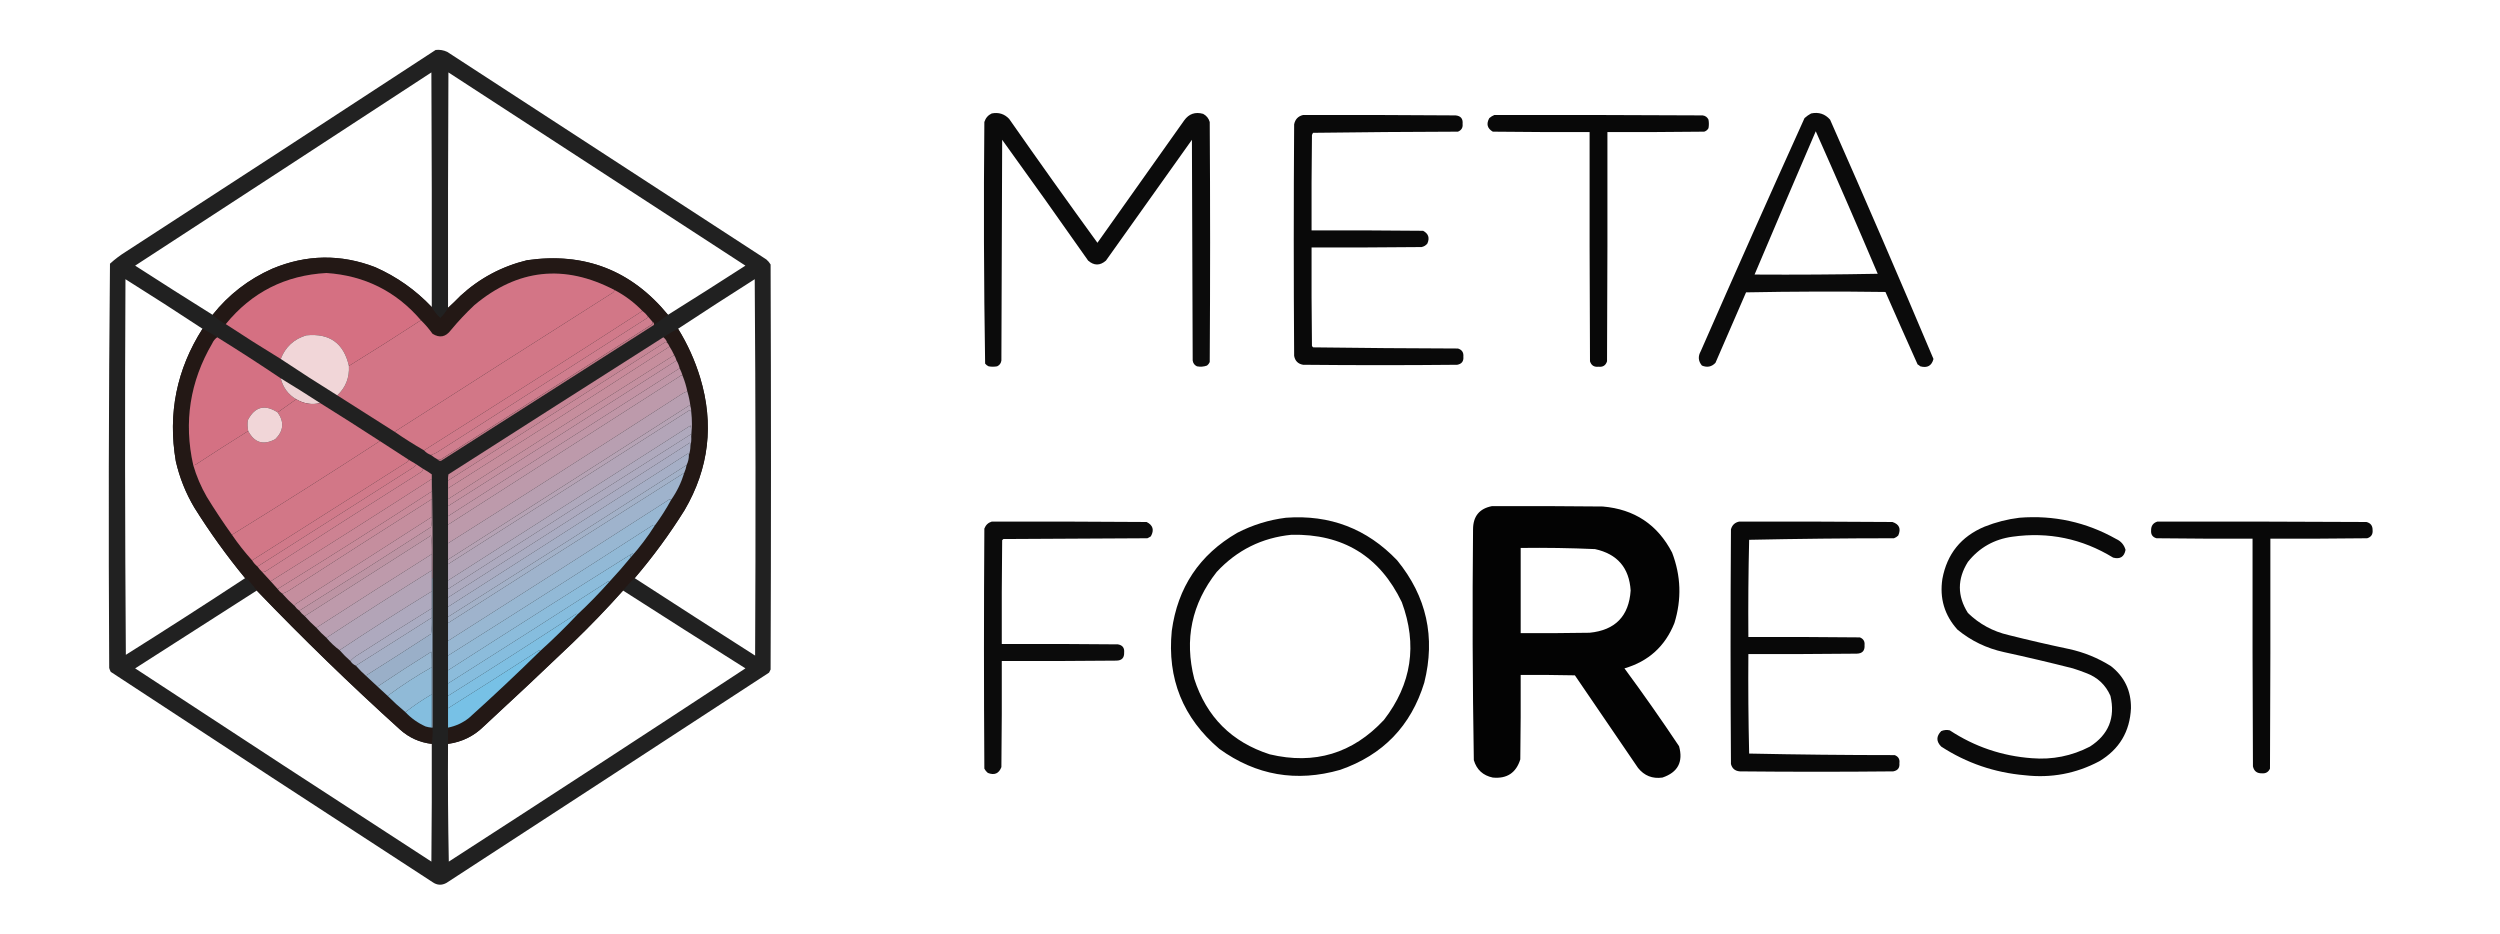 <?xml version="1.0" encoding="UTF-8"?>
<!DOCTYPE svg PUBLIC "-//W3C//DTD SVG 1.1//EN" "http://www.w3.org/Graphics/SVG/1.1/DTD/svg11.dtd">
<svg xmlns="http://www.w3.org/2000/svg" version="1.1" width="3228px" height="1206px" style="shape-rendering:geometricPrecision; text-rendering:geometricPrecision; image-rendering:optimizeQuality; fill-rule:evenodd; clip-rule:evenodd" xmlns:xlink="http://www.w3.org/1999/xlink">
<g><path style="opacity:0.871" fill="#000000" d="M 562.5,64.5 C 567.777,63.931 572.777,64.764 577.5,67C 714.833,156.333 852.167,245.667 989.5,335C 991.709,336.873 993.542,339.04 995,341.5C 995.667,515.833 995.667,690.167 995,864.5C 994.333,865.833 993.667,867.167 993,868.5C 854.252,959.124 715.419,1049.62 576.5,1140C 570.33,1143.42 564.33,1143.09 558.5,1139C 419.744,1048.87 281.244,958.373 143,867.5C 142.138,865.913 141.471,864.246 141,862.5C 140.004,688.445 140.337,514.445 142,340.5C 148.308,334.749 155.141,329.582 162.5,325C 296.069,238.392 429.402,151.558 562.5,64.5 Z M 557.5,396.5 C 536.63,374.469 512.296,357.302 484.5,345C 439.94,327.829 395.607,328.496 351.5,347C 320.913,360.608 295.247,380.442 274.5,406.5C 241.054,385.605 207.721,364.438 174.5,343C 302.085,259.958 429.585,176.791 557,93.5C 557.5,194.499 557.667,295.499 557.5,396.5 Z M 862.5,406.5 C 815.217,348.899 754.55,325.399 680.5,336C 647.761,344.032 619.094,359.365 594.5,382C 589.298,387.37 583.965,392.536 578.5,397.5C 578.333,296.166 578.5,194.833 579,93.5C 706.833,176.667 834.667,259.833 962.5,343C 929.279,364.438 895.946,385.605 862.5,406.5 Z M 261.5,424.5 C 228.028,477.025 216.528,534.025 227,595.5C 231.868,616.775 239.868,636.775 251,655.5C 270.892,687.304 292.725,717.638 316.5,746.5C 265.571,779.974 214.238,812.974 162.5,845.5C 161.333,683.834 161.167,522.168 162,360.5C 195.486,381.484 228.653,402.817 261.5,424.5 Z M 819.5,746.5 C 843.19,718.794 864.69,689.461 884,658.5C 915.501,604.505 922.168,547.505 904,487.5C 897.194,465.225 887.694,444.225 875.5,424.5C 908.265,402.942 941.265,381.608 974.5,360.5C 975.667,522.499 975.833,684.499 975,846.5C 922.992,813.304 871.159,779.97 819.5,746.5 Z M 331.5,762.5 C 391.063,824.563 452.729,884.397 516.5,942C 528.171,952.501 541.838,958.667 557.5,960.5C 557.667,1011.17 557.5,1061.83 557,1112.5C 429.244,1029.71 301.744,946.54 174.5,863C 226.898,829.476 279.231,795.976 331.5,762.5 Z M 804.5,762.5 C 857.015,796.171 909.682,829.671 962.5,863C 835.175,946.664 707.508,1029.83 579.5,1112.5C 578.5,1061.84 578.167,1011.17 578.5,960.5C 596.357,958.071 611.69,950.571 624.5,938C 663.135,902.366 701.468,866.366 739.5,830C 762.098,808.238 783.765,785.738 804.5,762.5 Z"/></g>
<g><path style="opacity:0.956" fill="#000000" d="M 1280.5,146.5 C 1289.4,144.738 1296.9,147.071 1303,153.5C 1340.51,207.185 1378.51,260.519 1417,313.5C 1454.33,260.833 1491.67,208.167 1529,155.5C 1535.13,146.967 1543.29,144.133 1553.5,147C 1557.82,149.315 1560.65,152.815 1562,157.5C 1562.67,260.833 1562.67,364.167 1562,467.5C 1561.22,469.286 1560.05,470.786 1558.5,472C 1554.29,473.534 1549.96,473.867 1545.5,473C 1542.34,471.52 1540.5,469.02 1540,465.5C 1539.67,370.5 1539.33,275.5 1539,180.5C 1502,232.5 1465,284.5 1428,336.5C 1420.33,343.167 1412.67,343.167 1405,336.5C 1368.39,284.222 1331.39,232.222 1294,180.5C 1293.67,275.5 1293.33,370.5 1293,465.5C 1292.5,469.02 1290.66,471.52 1287.5,473C 1283.83,473.667 1280.17,473.667 1276.5,473C 1274.71,472.215 1273.21,471.049 1272,469.5C 1270.34,365.581 1270,261.581 1271,157.5C 1272.63,152.382 1275.79,148.715 1280.5,146.5 Z"/></g>
<g><path style="opacity:0.955" fill="#000000" d="M 2338.5,146.5 C 2348.34,144.428 2356.51,147.094 2363,154.5C 2408.38,257.141 2452.88,360.141 2496.5,463.5C 2494.21,472.319 2488.54,475.486 2479.5,473C 2478.42,472.044 2477.25,471.211 2476,470.5C 2462.02,439.377 2448.19,408.21 2434.5,377C 2374.5,376.167 2314.5,376.333 2254.5,377.5C 2241.33,407.833 2228.17,438.167 2215,468.5C 2210.05,473.685 2204.22,474.851 2197.5,472C 2192.74,466.29 2192.24,460.123 2196,453.5C 2240.09,352.882 2284.76,252.549 2330,152.5C 2332.67,150.098 2335.5,148.098 2338.5,146.5 Z M 2344.5,169.5 C 2371.65,230.48 2398.32,291.813 2424.5,353.5C 2371.5,354.5 2318.5,354.833 2265.5,354.5C 2291.64,292.751 2317.97,231.085 2344.5,169.5 Z"/></g>
<g><path style="opacity:0.964" fill="#000000" d="M 1682.5,148.5 C 1748.17,148.333 1813.83,148.5 1879.5,149C 1886.16,149.663 1889.16,153.329 1888.5,160C 1889.03,164.809 1887.03,168.143 1882.5,170C 1820.13,170.17 1757.79,170.67 1695.5,171.5C 1694.75,172.376 1694.25,173.376 1694,174.5C 1693.5,215.499 1693.33,256.499 1693.5,297.5C 1741.5,297.333 1789.5,297.5 1837.5,298C 1844.41,301.676 1846.25,307.176 1843,314.5C 1841.05,316.894 1838.55,318.394 1835.5,319C 1788.17,319.5 1740.83,319.667 1693.5,319.5C 1693.33,361.835 1693.5,404.168 1694,446.5C 1694.31,447.308 1694.81,447.975 1695.5,448.5C 1757.79,449.33 1820.13,449.83 1882.5,450C 1887.64,451.573 1889.98,455.073 1889.5,460.5C 1890.03,466.47 1887.36,469.97 1881.5,471C 1815.17,471.667 1748.83,471.667 1682.5,471C 1676,469.833 1672.17,466 1671,459.5C 1670.33,359.833 1670.33,260.167 1671,160.5C 1672.34,153.996 1676.17,149.996 1682.5,148.5 Z"/></g>
<g><path style="opacity:0.965" fill="#000000" d="M 1929.5,148.5 C 2019.17,148.333 2108.83,148.5 2198.5,149C 2202.02,149.504 2204.52,151.337 2206,154.5C 2206.67,158.167 2206.67,161.833 2206,165.5C 2204.77,167.726 2202.94,169.226 2200.5,170C 2158.83,170.5 2117.17,170.667 2075.5,170.5C 2075.67,269.167 2075.5,367.834 2075,466.5C 2073.33,471.843 2069.66,474.176 2064,473.5C 2058.34,474.176 2054.67,471.843 2053,466.5C 2052.5,367.834 2052.33,269.167 2052.5,170.5C 2010.83,170.667 1969.17,170.5 1927.5,170C 1920.32,165.784 1918.82,159.951 1923,152.5C 1925.01,150.752 1927.18,149.418 1929.5,148.5 Z"/></g>
<g><path style="opacity:0.977" fill="#231815" d="M 557.5,396.5 C 560.387,401.727 564.054,406.394 568.5,410.5C 572.578,406.647 575.911,402.314 578.5,397.5C 583.965,392.536 589.298,387.37 594.5,382C 619.094,359.365 647.761,344.032 680.5,336C 754.55,325.399 815.217,348.899 862.5,406.5C 856.538,410.821 850.538,415.155 844.5,419.5C 844.771,417.62 844.104,416.287 842.5,415.5C 840.471,413.142 838.471,410.808 836.5,408.5C 834.5,405.833 832.167,403.5 829.5,401.5C 818.97,390.565 806.97,381.565 793.5,374.5C 728.701,340.653 668.368,347.153 612.5,394C 601.601,404.23 591.434,415.063 582,426.5C 575.448,435.186 567.615,436.686 558.5,431C 554.01,424.68 549.01,418.847 543.5,413.5C 511.48,376.157 470.814,355.823 421.5,352.5C 368.286,355.439 324.953,377.439 291.5,418.5C 285.269,415.225 279.603,411.225 274.5,406.5C 295.247,380.442 320.913,360.608 351.5,347C 395.607,328.496 439.94,327.829 484.5,345C 512.296,357.302 536.63,374.469 557.5,396.5 Z"/></g>
<g><path style="opacity:1" fill="#d37586" d="M 793.5,374.5 C 792.969,376.624 791.635,378.124 789.5,379C 696.015,438.329 602.682,497.829 509.5,557.5C 484.797,541.82 460.13,526.153 435.5,510.5C 446.353,500.296 451.353,487.629 450.5,472.5C 481.772,453.221 512.772,433.554 543.5,413.5C 549.01,418.847 554.01,424.68 558.5,431C 567.615,436.686 575.448,435.186 582,426.5C 591.434,415.063 601.601,404.23 612.5,394C 668.368,347.153 728.701,340.653 793.5,374.5 Z"/></g>
<g><path style="opacity:1" fill="#d57082" d="M 543.5,413.5 C 512.772,433.554 481.772,453.221 450.5,472.5C 443.886,443.181 425.552,430.014 395.5,433C 379.506,437.83 368.506,447.997 362.5,463.5C 338.561,448.887 314.894,433.887 291.5,418.5C 324.953,377.439 368.286,355.439 421.5,352.5C 470.814,355.823 511.48,376.157 543.5,413.5 Z"/></g>
<g><path style="opacity:1" fill="#d27787" d="M 793.5,374.5 C 806.97,381.565 818.97,390.565 829.5,401.5C 735.847,461.996 641.847,521.996 547.5,581.5C 534.488,573.997 521.821,565.997 509.5,557.5C 602.682,497.829 696.015,438.329 789.5,379C 791.635,378.124 792.969,376.624 793.5,374.5 Z"/></g>
<g><path style="opacity:1" fill="#d07a8a" d="M 829.5,401.5 C 832.167,403.5 834.5,405.833 836.5,408.5C 836.063,410.074 835.063,411.241 833.5,412C 744.833,468.667 656.167,525.333 567.5,582C 564.048,584.393 560.381,586.226 556.5,587.5C 552.975,586.241 549.975,584.241 547.5,581.5C 641.847,521.996 735.847,461.996 829.5,401.5 Z"/></g>
<g><path style="opacity:1" fill="#cf7e8e" d="M 836.5,408.5 C 838.471,410.808 840.471,413.142 842.5,415.5C 842.67,416.822 842.337,417.989 841.5,419C 750.833,477 660.167,535 569.5,593C 568.207,593.49 566.873,593.657 565.5,593.5C 562.291,591.735 559.291,589.735 556.5,587.5C 560.381,586.226 564.048,584.393 567.5,582C 656.167,525.333 744.833,468.667 833.5,412C 835.063,411.241 836.063,410.074 836.5,408.5 Z"/></g>
<g><path style="opacity:0.974" fill="#231815" d="M 261.5,424.5 C 268.097,427.775 274.43,431.442 280.5,435.5C 277.654,437.475 275.487,440.141 274,443.5C 245.252,492.65 237.086,544.983 249.5,600.5C 253.669,614.827 259.502,628.494 267,641.5C 277.27,658.258 288.104,674.592 299.5,690.5C 307.435,702.099 316.102,713.099 325.5,723.5C 327.372,726.582 329.705,729.249 332.5,731.5C 334.273,734.06 336.273,736.393 338.5,738.5C 342.195,742.526 345.862,746.526 349.5,750.5C 352.5,753.833 355.5,757.167 358.5,760.5C 360.167,762.833 362.167,764.833 364.5,766.5C 369.5,772.167 374.833,777.5 380.5,782.5C 382.167,784.833 384.167,786.833 386.5,788.5C 388.5,791.167 390.833,793.5 393.5,795.5C 398.167,800.833 403.167,805.833 408.5,810.5C 412.5,815.167 416.833,819.5 421.5,823.5C 426.537,829.538 432.203,834.871 438.5,839.5C 442.833,844.5 447.5,849.167 452.5,853.5C 454.219,856.219 456.553,858.219 459.5,859.5C 463.833,864.5 468.5,869.167 473.5,873.5C 478.141,877.805 482.807,882.139 487.5,886.5C 491.807,890.472 496.141,894.472 500.5,898.5C 507.841,905.841 515.508,912.841 523.5,919.5C 530.868,927.363 539.535,933.53 549.5,938C 552.117,938.822 554.784,939.322 557.5,939.5C 557.833,939.5 558.167,939.5 558.5,939.5C 558.825,946.687 558.491,953.687 557.5,960.5C 541.838,958.667 528.171,952.501 516.5,942C 452.729,884.397 391.063,824.563 331.5,762.5C 328.571,758.394 325.404,754.394 322,750.5C 320.549,748.536 318.716,747.203 316.5,746.5C 292.725,717.638 270.892,687.304 251,655.5C 239.868,636.775 231.868,616.775 227,595.5C 216.528,534.025 228.028,477.025 261.5,424.5 Z"/></g>
<g><path style="opacity:0.976" fill="#231815" d="M 875.5,424.5 C 887.694,444.225 897.194,465.225 904,487.5C 922.168,547.505 915.501,604.505 884,658.5C 864.69,689.461 843.19,718.794 819.5,746.5C 814.046,751.41 809.046,756.744 804.5,762.5C 783.765,785.738 762.098,808.238 739.5,830C 701.468,866.366 663.135,902.366 624.5,938C 611.69,950.571 596.357,958.071 578.5,960.5C 578.5,953.5 578.5,946.5 578.5,939.5C 588.509,937.495 597.509,933.329 605.5,927C 636.813,898.845 667.48,870.012 697.5,840.5C 714.136,825.531 730.136,809.864 745.5,793.5C 759.865,780.136 773.531,766.136 786.5,751.5C 796.177,741.155 805.51,730.488 814.5,719.5C 825.954,706.708 836.288,693.041 845.5,678.5C 853.246,668.016 860.246,657.016 866.5,645.5C 874.01,634.811 879.677,623.144 883.5,610.5C 884.899,607.301 885.899,603.968 886.5,600.5C 888.489,596.503 889.489,592.17 889.5,587.5C 890.795,583.733 891.461,579.733 891.5,575.5C 892.483,571.702 892.817,567.702 892.5,563.5C 893.721,552.985 893.721,542.318 892.5,531.5C 892.552,529.097 892.219,526.764 891.5,524.5C 890.673,518.031 889.34,511.698 887.5,505.5C 886.101,498.639 884.101,491.972 881.5,485.5C 880.46,481.958 879.126,478.625 877.5,475.5C 876.718,471.937 875.384,468.603 873.5,465.5C 872.773,463.046 871.773,460.713 870.5,458.5C 868.738,454.638 866.738,450.972 864.5,447.5C 863.737,445.632 862.737,443.965 861.5,442.5C 860.567,439.63 858.9,437.296 856.5,435.5C 862.597,431.398 868.93,427.731 875.5,424.5 Z"/></g>
<g><path style="opacity:1" fill="#f1d6d8" d="M 450.5,472.5 C 451.353,487.629 446.353,500.296 435.5,510.5C 410.875,495.194 386.542,479.527 362.5,463.5C 368.506,447.997 379.506,437.83 395.5,433C 425.552,430.014 443.886,443.181 450.5,472.5 Z"/></g>
<g><path style="opacity:1" fill="#c58595" d="M 856.5,435.5 C 858.9,437.296 860.567,439.63 861.5,442.5C 860.85,442.196 860.183,441.863 859.5,441.5C 765.946,501.438 672.28,561.104 578.5,620.5C 578.336,617.813 578.503,615.146 579,612.5C 671.444,553.365 763.944,494.365 856.5,435.5 Z"/></g>
<g><path style="opacity:1" fill="#be7785" d="M 842.5,415.5 C 844.104,416.287 844.771,417.62 844.5,419.5C 752.862,477.989 661.195,536.489 569.5,595C 567.86,595.348 566.527,594.848 565.5,593.5C 566.873,593.657 568.207,593.49 569.5,593C 660.167,535 750.833,477 841.5,419C 842.337,417.989 842.67,416.822 842.5,415.5 Z"/></g>
<g><path style="opacity:1" fill="#c88a9a" d="M 861.5,442.5 C 862.737,443.965 863.737,445.632 864.5,447.5C 769.514,508.996 674.181,569.996 578.5,630.5C 578.5,627.167 578.5,623.833 578.5,620.5C 672.28,561.104 765.946,501.438 859.5,441.5C 860.183,441.863 860.85,442.196 861.5,442.5 Z"/></g>
<g><path style="opacity:1" fill="#c68e9d" d="M 864.5,447.5 C 866.738,450.972 868.738,454.638 870.5,458.5C 772.917,520.079 675.583,582.079 578.5,644.5C 578.5,639.833 578.5,635.167 578.5,630.5C 674.181,569.996 769.514,508.996 864.5,447.5 Z"/></g>
<g><path style="opacity:1" fill="#c490a0" d="M 870.5,458.5 C 871.773,460.713 872.773,463.046 873.5,465.5C 775.308,528.427 676.974,591.094 578.5,653.5C 578.5,650.5 578.5,647.5 578.5,644.5C 675.583,582.079 772.917,520.079 870.5,458.5 Z"/></g>
<g><path style="opacity:1" fill="#c293a4" d="M 873.5,465.5 C 875.384,468.603 876.718,471.937 877.5,475.5C 777.664,538.917 677.997,602.584 578.5,666.5C 578.5,662.167 578.5,657.833 578.5,653.5C 676.974,591.094 775.308,528.427 873.5,465.5 Z"/></g>
<g><path style="opacity:1" fill="#d47183" d="M 280.5,435.5 C 308.21,452.682 335.544,470.349 362.5,488.5C 365.378,500.368 372.045,509.368 382.5,515.5C 374.5,521.167 366.5,526.833 358.5,532.5C 341.9,521.727 329.067,525.061 320,542.5C 319.352,547.204 319.519,551.871 320.5,556.5C 297.692,570.74 275.025,585.24 252.5,600C 251.552,600.483 250.552,600.649 249.5,600.5C 237.086,544.983 245.252,492.65 274,443.5C 275.487,440.141 277.654,437.475 280.5,435.5 Z"/></g>
<g><path style="opacity:1" fill="#c096a7" d="M 877.5,475.5 C 879.126,478.625 880.46,481.958 881.5,485.5C 880.211,484.499 878.878,484.666 877.5,486C 777.805,549.844 678.138,613.677 578.5,677.5C 578.5,673.833 578.5,670.167 578.5,666.5C 677.997,602.584 777.664,538.917 877.5,475.5 Z"/></g>
<g><path style="opacity:1" fill="#bd9aab" d="M 881.5,485.5 C 884.101,491.972 886.101,498.639 887.5,505.5C 885.407,506.045 883.407,506.878 881.5,508C 780.811,573.01 679.811,637.51 578.5,701.5C 578.5,693.5 578.5,685.5 578.5,677.5C 678.138,613.677 777.805,549.844 877.5,486C 878.878,484.666 880.211,484.499 881.5,485.5 Z"/></g>
<g><path style="opacity:1" fill="#edd3d5" d="M 362.5,488.5 C 379.64,498.906 396.64,509.572 413.5,520.5C 402.549,522.979 392.216,521.313 382.5,515.5C 372.045,509.368 365.378,500.368 362.5,488.5 Z"/></g>
<g><path style="opacity:1" fill="#b89fb1" d="M 887.5,505.5 C 889.34,511.698 890.673,518.031 891.5,524.5C 890.883,524.389 890.383,524.056 890,523.5C 786.223,589.969 682.39,656.302 578.5,722.5C 578.5,715.5 578.5,708.5 578.5,701.5C 679.811,637.51 780.811,573.01 881.5,508C 883.407,506.878 885.407,506.045 887.5,505.5 Z"/></g>
<g><path style="opacity:1" fill="#d37586" d="M 382.5,515.5 C 392.216,521.313 402.549,522.979 413.5,520.5C 439.336,536.584 465.003,552.917 490.5,569.5C 427.304,610.597 363.637,650.93 299.5,690.5C 288.104,674.592 277.27,658.258 267,641.5C 259.502,628.494 253.669,614.827 249.5,600.5C 250.552,600.649 251.552,600.483 252.5,600C 275.025,585.24 297.692,570.74 320.5,556.5C 328.484,571.77 340.151,575.27 355.5,567C 366.25,556.335 367.25,544.835 358.5,532.5C 366.5,526.833 374.5,521.167 382.5,515.5 Z"/></g>
<g><path style="opacity:1" fill="#b6a3b5" d="M 891.5,524.5 C 892.219,526.764 892.552,529.097 892.5,531.5C 891.849,530.909 891.182,530.243 890.5,529.5C 786.482,595.86 682.482,662.193 578.5,728.5C 578.5,726.5 578.5,724.5 578.5,722.5C 682.39,656.302 786.223,589.969 890,523.5C 890.383,524.056 890.883,524.389 891.5,524.5 Z"/></g>
<g><path style="opacity:1" fill="#f1d6d8" d="M 358.5,532.5 C 367.25,544.835 366.25,556.335 355.5,567C 340.151,575.27 328.484,571.77 320.5,556.5C 319.519,551.871 319.352,547.204 320,542.5C 329.067,525.061 341.9,521.727 358.5,532.5 Z"/></g>
<g><path style="opacity:1" fill="#b3a5b8" d="M 892.5,531.5 C 893.721,542.318 893.721,552.985 892.5,563.5C 892.5,562.5 892.5,561.5 892.5,560.5C 892.823,556.774 892.489,553.107 891.5,549.5C 787.149,616.193 682.816,682.86 578.5,749.5C 578.5,742.5 578.5,735.5 578.5,728.5C 682.482,662.193 786.482,595.86 890.5,529.5C 891.182,530.243 891.849,530.909 892.5,531.5 Z"/></g>
<g><path style="opacity:1" fill="#afa9bd" d="M 892.5,560.5 C 787.583,626.745 682.917,693.412 578.5,760.5C 578.5,756.833 578.5,753.167 578.5,749.5C 682.816,682.86 787.149,616.193 891.5,549.5C 892.489,553.107 892.823,556.774 892.5,560.5 Z"/></g>
<g><path style="opacity:1" fill="#adaabf" d="M 892.5,560.5 C 892.5,561.5 892.5,562.5 892.5,563.5C 892.817,567.702 892.483,571.702 891.5,575.5C 891.657,574.127 891.49,572.793 891,571.5C 786.95,638.39 682.783,705.057 578.5,771.5C 578.5,767.833 578.5,764.167 578.5,760.5C 682.917,693.412 787.583,626.745 892.5,560.5 Z"/></g>
<g><path style="opacity:1" fill="#d27787" d="M 490.5,569.5 C 502.856,577.534 515.189,585.534 527.5,593.5C 527.586,594.496 527.252,595.329 526.5,596C 459.444,638.521 392.444,681.021 325.5,723.5C 316.102,713.099 307.435,702.099 299.5,690.5C 363.637,650.93 427.304,610.597 490.5,569.5 Z"/></g>
<g><path style="opacity:1" fill="#aaacc2" d="M 891.5,575.5 C 891.461,579.733 890.795,583.733 889.5,587.5C 889.483,585.972 888.816,585.472 887.5,586C 784.472,651.844 681.472,717.677 578.5,783.5C 578.5,779.5 578.5,775.5 578.5,771.5C 682.783,705.057 786.95,638.39 891,571.5C 891.49,572.793 891.657,574.127 891.5,575.5 Z"/></g>
<g><path style="opacity:1" fill="#a6afc6" d="M 889.5,587.5 C 889.489,592.17 888.489,596.503 886.5,600.5C 784.083,666.255 681.417,731.588 578.5,796.5C 578.5,792.167 578.5,787.833 578.5,783.5C 681.472,717.677 784.472,651.844 887.5,586C 888.816,585.472 889.483,585.972 889.5,587.5 Z"/></g>
<g><path style="opacity:1" fill="#d07a8a" d="M 527.5,593.5 C 530.833,595.5 534.167,597.5 537.5,599.5C 536.043,601.785 534.043,603.618 531.5,605C 465.138,647.177 398.805,689.344 332.5,731.5C 329.705,729.249 327.372,726.582 325.5,723.5C 392.444,681.021 459.444,638.521 526.5,596C 527.252,595.329 527.586,594.496 527.5,593.5 Z"/></g>
<g><path style="opacity:1" fill="#cf7e8e" d="M 537.5,599.5 C 540.5,601.5 543.5,603.5 546.5,605.5C 545.972,606.721 545.305,607.887 544.5,609C 476.899,651.605 409.565,694.605 342.5,738C 341.207,738.49 339.873,738.657 338.5,738.5C 336.273,736.393 334.273,734.06 332.5,731.5C 398.805,689.344 465.138,647.177 531.5,605C 534.043,603.618 536.043,601.785 537.5,599.5 Z"/></g>
<g><path style="opacity:1" fill="#a3b1c8" d="M 886.5,600.5 C 885.899,603.968 884.899,607.301 883.5,610.5C 781.692,674.906 680.026,739.573 578.5,804.5C 578.5,801.833 578.5,799.167 578.5,796.5C 681.417,731.588 784.083,666.255 886.5,600.5 Z"/></g>
<g><path style="opacity:1" fill="#cd8292" d="M 546.5,605.5 C 550.336,607.584 554.003,609.917 557.5,612.5C 557.5,614.5 557.5,616.5 557.5,618.5C 488.432,663.027 419.099,707.027 349.5,750.5C 345.862,746.526 342.195,742.526 338.5,738.5C 339.873,738.657 341.207,738.49 342.5,738C 409.565,694.605 476.899,651.605 544.5,609C 545.305,607.887 545.972,606.721 546.5,605.5 Z"/></g>
<g><path style="opacity:1" fill="#9fb3cc" d="M 883.5,610.5 C 879.677,623.144 874.01,634.811 866.5,645.5C 865.279,644.535 863.946,644.702 862.5,646C 767.975,706.76 673.308,767.26 578.5,827.5C 578.5,819.833 578.5,812.167 578.5,804.5C 680.026,739.573 781.692,674.906 883.5,610.5 Z"/></g>
<g><path style="opacity:1" fill="#ca8797" d="M 557.5,618.5 C 557.5,623.833 557.5,629.167 557.5,634.5C 491.601,677.277 425.267,719.277 358.5,760.5C 355.5,757.167 352.5,753.833 349.5,750.5C 419.099,707.027 488.432,663.027 557.5,618.5 Z"/></g>
<g><path style="opacity:1" fill="#c88a9a" d="M 557.5,634.5 C 557.5,637.833 557.5,641.167 557.5,644.5C 496.692,683.073 436.025,721.907 375.5,761C 372.048,763.393 368.381,765.226 364.5,766.5C 362.167,764.833 360.167,762.833 358.5,760.5C 425.267,719.277 491.601,677.277 557.5,634.5 Z"/></g>
<g><path style="opacity:1" fill="#98b7d2" d="M 866.5,645.5 C 860.246,657.016 853.246,668.016 845.5,678.5C 844.279,677.535 842.946,677.702 841.5,679C 754.116,735.354 666.449,791.187 578.5,846.5C 578.5,840.167 578.5,833.833 578.5,827.5C 673.308,767.26 767.975,706.76 862.5,646C 863.946,644.702 865.279,644.535 866.5,645.5 Z"/></g>
<g><path style="opacity:1" fill="#c58e9e" d="M 557.5,644.5 C 557.5,652.167 557.5,659.833 557.5,667.5C 498.985,705.171 440.318,742.671 381.5,780C 380.748,780.671 380.414,781.504 380.5,782.5C 374.833,777.5 369.5,772.167 364.5,766.5C 368.381,765.226 372.048,763.393 375.5,761C 436.025,721.907 496.692,683.073 557.5,644.5 Z"/></g>
<g><path style="opacity:0.987" fill="#000000" d="M 1926.5,653.5 C 1974.17,653.333 2021.83,653.5 2069.5,654C 2110.38,657.505 2140.21,677.338 2159,713.5C 2170.49,743.469 2171.49,773.803 2162,804.5C 2150.02,834.479 2128.52,853.979 2097.5,863C 2121.78,895.947 2145.28,929.447 2168,963.5C 2173.6,983.806 2166.43,997.306 2146.5,1004C 2133.6,1005.8 2123.1,1001.63 2115,991.5C 2087.83,951.667 2060.67,911.833 2033.5,872C 2010.17,871.5 1986.84,871.333 1963.5,871.5C 1963.67,907.835 1963.5,944.168 1963,980.5C 1957.59,997.899 1945.75,1005.73 1927.5,1004C 1914.85,1001.35 1906.69,993.851 1903,981.5C 1901.35,882.196 1901.01,782.863 1902,683.5C 1902.04,666.647 1910.2,656.647 1926.5,653.5 Z M 1963.5,707.5 C 1995.52,707.095 2027.52,707.595 2059.5,709C 2088.31,715.303 2103.64,733.137 2105.5,762.5C 2103.27,795.566 2085.6,813.732 2052.5,817C 2022.84,817.5 1993.17,817.667 1963.5,817.5C 1963.5,780.833 1963.5,744.167 1963.5,707.5 Z"/></g>
<g><path style="opacity:1" fill="#c393a4" d="M 557.5,667.5 C 557.826,671.884 557.492,676.217 556.5,680.5C 500.066,716.948 443.399,752.948 386.5,788.5C 384.167,786.833 382.167,784.833 380.5,782.5C 380.414,781.504 380.748,780.671 381.5,780C 440.318,742.671 498.985,705.171 557.5,667.5 Z"/></g>
<g><path style="opacity:0.96" fill="#000000" d="M 1660.5,668.5 C 1717.17,664.326 1765,682.66 1804,723.5C 1842.06,770.121 1853.73,822.788 1839,881.5C 1821.86,937.307 1785.69,974.807 1730.5,994C 1673.96,1010.24 1621.96,1001.24 1574.5,967C 1527.41,927.105 1506.91,876.271 1513,814.5C 1520.61,758.404 1548.78,716.237 1597.5,688C 1617.47,677.73 1638.47,671.23 1660.5,668.5 Z M 1667.5,690.5 C 1733.91,689.099 1781.41,718.099 1810,777.5C 1830.37,832.564 1822.71,883.231 1787,929.5C 1746.58,972.903 1697.41,987.736 1639.5,974C 1590.36,958.193 1557.86,925.693 1542,876.5C 1529.05,825.568 1538.72,779.568 1571,738.5C 1597.14,710.345 1629.31,694.345 1667.5,690.5 Z"/></g>
<g><path style="opacity:0.96" fill="#000000" d="M 2607.5,668.5 C 2652.05,664.974 2693.71,674.141 2732.5,696C 2738.67,698.834 2742.67,703.501 2744.5,710C 2742.8,719.018 2737.47,722.351 2728.5,720C 2688.39,695.474 2645.06,686.474 2598.5,693C 2574.87,696.223 2555.71,707.056 2541,725.5C 2527.1,747.581 2527.1,769.581 2541,791.5C 2555.76,805.803 2573.26,815.303 2593.5,820C 2619.38,826.509 2645.38,832.509 2671.5,838C 2690.83,842.217 2708.83,849.551 2725.5,860C 2743.13,873.771 2751.8,891.938 2751.5,914.5C 2750.08,944.736 2736.41,967.569 2710.5,983C 2680.42,998.904 2648.42,1004.9 2614.5,1001C 2575.33,997.612 2539.33,985.278 2506.5,964C 2499.93,957.368 2499.93,950.701 2506.5,944C 2510.04,942.496 2513.71,942.163 2517.5,943C 2549.66,964.166 2585,976.166 2623.5,979C 2649.98,981.171 2674.98,976.171 2698.5,964C 2722.68,948.469 2731.51,926.636 2725,898.5C 2718.76,884.267 2708.26,874.433 2693.5,869C 2687.91,866.803 2682.24,864.803 2676.5,863C 2646.96,855.491 2617.29,848.491 2587.5,842C 2565.07,837.095 2545.07,827.428 2527.5,813C 2510.72,794.386 2504.22,772.552 2508,747.5C 2513.96,715.198 2532.13,692.698 2562.5,680C 2577.12,674.182 2592.12,670.349 2607.5,668.5 Z"/></g>
<g><path style="opacity:0.956" fill="#000000" d="M 1280.5,673.5 C 1347.17,673.333 1413.83,673.5 1480.5,674C 1488.72,678.107 1490.55,684.273 1486,692.5C 1484.58,693.46 1483.08,694.293 1481.5,695C 1419.5,695.333 1357.5,695.667 1295.5,696C 1295,696.5 1294.5,697 1294,697.5C 1293.5,742.165 1293.33,786.832 1293.5,831.5C 1343.5,831.333 1393.5,831.5 1443.5,832C 1449.38,833.047 1452.05,836.547 1451.5,842.5C 1451.78,849.387 1448.45,852.887 1441.5,853C 1392.17,853.5 1342.83,853.667 1293.5,853.5C 1293.67,899.168 1293.5,944.835 1293,990.5C 1289.81,998.842 1283.97,1001.34 1275.5,998C 1273.62,996.457 1272.12,994.624 1271,992.5C 1270.33,889.167 1270.33,785.833 1271,682.5C 1272.78,677.888 1275.94,674.888 1280.5,673.5 Z"/></g>
<g><path style="opacity:0.966" fill="#000000" d="M 2245.5,673.5 C 2311.5,673.333 2377.5,673.5 2443.5,674C 2452.36,676.895 2454.86,682.728 2451,691.5C 2449.42,693.041 2447.59,694.208 2445.5,695C 2383.08,695.007 2320.75,695.674 2258.5,697C 2257.5,738.761 2257.17,780.594 2257.5,822.5C 2305.5,822.333 2353.5,822.5 2401.5,823C 2406.03,824.857 2408.03,828.191 2407.5,833C 2408.02,840.144 2404.69,843.811 2397.5,844C 2350.83,844.5 2304.17,844.667 2257.5,844.5C 2257.17,887.406 2257.5,930.239 2258.5,973C 2321.08,974.326 2383.75,974.993 2446.5,975C 2451.24,976.911 2453.24,980.411 2452.5,985.5C 2453.1,991.409 2450.43,994.909 2444.5,996C 2378.5,996.667 2312.5,996.667 2246.5,996C 2240.35,995.524 2236.52,992.357 2235,986.5C 2234.33,885.5 2234.33,784.5 2235,683.5C 2236.51,678.009 2240.01,674.676 2245.5,673.5 Z"/></g>
<g><path style="opacity:0.965" fill="#000000" d="M 2785.5,673.5 C 2875.5,673.333 2965.5,673.5 3055.5,674C 3060.92,675.309 3063.58,678.809 3063.5,684.5C 3063.98,689.927 3061.64,693.427 3056.5,695C 3014.83,695.5 2973.17,695.667 2931.5,695.5C 2931.67,794.501 2931.5,893.501 2931,992.5C 2928.93,996.953 2925.43,998.953 2920.5,998.5C 2914.16,998.658 2910.33,995.658 2909,989.5C 2908.5,891.501 2908.33,793.501 2908.5,695.5C 2867.17,695.667 2825.83,695.5 2784.5,695C 2779.46,693.604 2777.13,690.271 2777.5,685C 2777.37,679.072 2780.03,675.239 2785.5,673.5 Z"/></g>
<g><path style="opacity:1" fill="#92b9d6" d="M 845.5,678.5 C 836.288,693.041 825.954,706.708 814.5,719.5C 814.389,718.883 814.056,718.383 813.5,718C 815.167,717 816.5,715.667 817.5,714C 737.654,763.94 657.988,814.44 578.5,865.5C 578.5,859.167 578.5,852.833 578.5,846.5C 666.449,791.187 754.116,735.354 841.5,679C 842.946,677.702 844.279,677.535 845.5,678.5 Z"/></g>
<g><path style="opacity:1" fill="#bd94a4" d="M 557.5,612.5 C 558.499,656.997 558.832,701.664 558.5,746.5C 558.167,746.5 557.833,746.5 557.5,746.5C 557.5,743.167 557.5,739.833 557.5,736.5C 557.5,729.5 557.5,722.5 557.5,715.5C 557.831,707.472 557.498,699.472 556.5,691.5C 502.149,726.193 447.816,760.86 393.5,795.5C 390.833,793.5 388.5,791.167 386.5,788.5C 443.399,752.948 500.066,716.948 556.5,680.5C 557.492,676.217 557.826,671.884 557.5,667.5C 557.5,659.833 557.5,652.167 557.5,644.5C 557.5,641.167 557.5,637.833 557.5,634.5C 557.5,629.167 557.5,623.833 557.5,618.5C 557.5,616.5 557.5,614.5 557.5,612.5 Z"/></g>
<g><path style="opacity:1" fill="#be9aab" d="M 557.5,715.5 C 507.664,746.917 457.997,778.584 408.5,810.5C 403.167,805.833 398.167,800.833 393.5,795.5C 447.816,760.86 502.149,726.193 556.5,691.5C 557.498,699.472 557.831,707.472 557.5,715.5 Z"/></g>
<g><path style="opacity:1" fill="#b99fb1" d="M 557.5,715.5 C 557.5,722.5 557.5,729.5 557.5,736.5C 511.819,765.004 466.486,794.004 421.5,823.5C 416.833,819.5 412.5,815.167 408.5,810.5C 457.997,778.584 507.664,746.917 557.5,715.5 Z"/></g>
<g><path style="opacity:1" fill="#8cbcdb" d="M 814.5,719.5 C 805.51,730.488 796.177,741.155 786.5,751.5C 786.44,750.957 786.107,750.624 785.5,750.5C 716.641,794.76 647.641,838.76 578.5,882.5C 578.5,876.833 578.5,871.167 578.5,865.5C 657.988,814.44 737.654,763.94 817.5,714C 816.5,715.667 815.167,717 813.5,718C 814.056,718.383 814.389,718.883 814.5,719.5 Z"/></g>
<g><path style="opacity:1" fill="#b3a4b7" d="M 557.5,736.5 C 557.5,739.833 557.5,743.167 557.5,746.5C 557.5,752.167 557.5,757.833 557.5,763.5C 517.317,788.088 477.65,813.421 438.5,839.5C 432.203,834.871 426.537,829.538 421.5,823.5C 466.486,794.004 511.819,765.004 557.5,736.5 Z"/></g>
<g><path style="opacity:1" fill="#86bdde" d="M 786.5,751.5 C 773.531,766.136 759.865,780.136 745.5,793.5C 745.103,792.475 744.437,792.308 743.5,793C 688.811,828.676 633.811,863.843 578.5,898.5C 578.5,893.167 578.5,887.833 578.5,882.5C 647.641,838.76 716.641,794.76 785.5,750.5C 786.107,750.624 786.44,750.957 786.5,751.5 Z"/></g>
<g><path style="opacity:1" fill="#aea9be" d="M 557.5,763.5 C 557.5,770.833 557.5,778.167 557.5,785.5C 525.388,805.395 493.388,825.562 461.5,846C 457.988,848.061 454.988,850.561 452.5,853.5C 447.5,849.167 442.833,844.5 438.5,839.5C 477.65,813.421 517.317,788.088 557.5,763.5 Z"/></g>
<g><path style="opacity:1" fill="#aaacc2" d="M 557.5,785.5 C 557.5,789.5 557.5,793.5 557.5,797.5C 524.833,818.167 492.167,838.833 459.5,859.5C 456.553,858.219 454.219,856.219 452.5,853.5C 454.988,850.561 457.988,848.061 461.5,846C 493.388,825.562 525.388,805.395 557.5,785.5 Z"/></g>
<g><path style="opacity:1" fill="#7fbfe2" d="M 745.5,793.5 C 730.136,809.864 714.136,825.531 697.5,840.5C 697.103,839.475 696.437,839.308 695.5,840C 656.616,865.057 617.616,889.89 578.5,914.5C 578.5,909.167 578.5,903.833 578.5,898.5C 633.811,863.843 688.811,828.676 743.5,793C 744.437,792.308 745.103,792.475 745.5,793.5 Z"/></g>
<g><path style="opacity:1" fill="#a5afc6" d="M 557.5,797.5 C 557.83,804.532 557.497,811.532 556.5,818.5C 529.301,836.197 501.967,853.697 474.5,871C 473.748,871.671 473.414,872.504 473.5,873.5C 468.5,869.167 463.833,864.5 459.5,859.5C 492.167,838.833 524.833,818.167 557.5,797.5 Z"/></g>
<g><path style="opacity:1" fill="#9aafc8" d="M 557.5,746.5 C 557.833,746.5 558.167,746.5 558.5,746.5C 558.5,810.833 558.5,875.167 558.5,939.5C 558.167,939.5 557.833,939.5 557.5,939.5C 557.5,925.167 557.5,910.833 557.5,896.5C 557.5,884.833 557.5,873.167 557.5,861.5C 557.666,854.825 557.5,848.158 557,841.5C 533.513,856.15 510.346,871.15 487.5,886.5C 482.807,882.139 478.141,877.805 473.5,873.5C 473.414,872.504 473.748,871.671 474.5,871C 501.967,853.697 529.301,836.197 556.5,818.5C 557.497,811.532 557.83,804.532 557.5,797.5C 557.5,793.5 557.5,789.5 557.5,785.5C 557.5,778.167 557.5,770.833 557.5,763.5C 557.5,757.833 557.5,752.167 557.5,746.5 Z"/></g>
<g><path style="opacity:1" fill="#98b7d1" d="M 557.5,861.5 C 537.646,872.72 518.646,885.053 500.5,898.5C 496.141,894.472 491.807,890.472 487.5,886.5C 510.346,871.15 533.513,856.15 557,841.5C 557.5,848.158 557.666,854.825 557.5,861.5 Z"/></g>
<g><path style="opacity:1" fill="#77c1e6" d="M 697.5,840.5 C 667.48,870.012 636.813,898.845 605.5,927C 597.509,933.329 588.509,937.495 578.5,939.5C 578.5,931.167 578.5,922.833 578.5,914.5C 617.616,889.89 656.616,865.057 695.5,840C 696.437,839.308 697.103,839.475 697.5,840.5 Z"/></g>
<g><path style="opacity:1" fill="#90bad7" d="M 557.5,861.5 C 557.5,873.167 557.5,884.833 557.5,896.5C 545.556,903.476 534.223,911.142 523.5,919.5C 515.508,912.841 507.841,905.841 500.5,898.5C 518.646,885.053 537.646,872.72 557.5,861.5 Z"/></g>
<g><path style="opacity:1" fill="#84bedf" d="M 557.5,896.5 C 557.5,910.833 557.5,925.167 557.5,939.5C 554.784,939.322 552.117,938.822 549.5,938C 539.535,933.53 530.868,927.363 523.5,919.5C 534.223,911.142 545.556,903.476 557.5,896.5 Z"/></g>
</svg>
